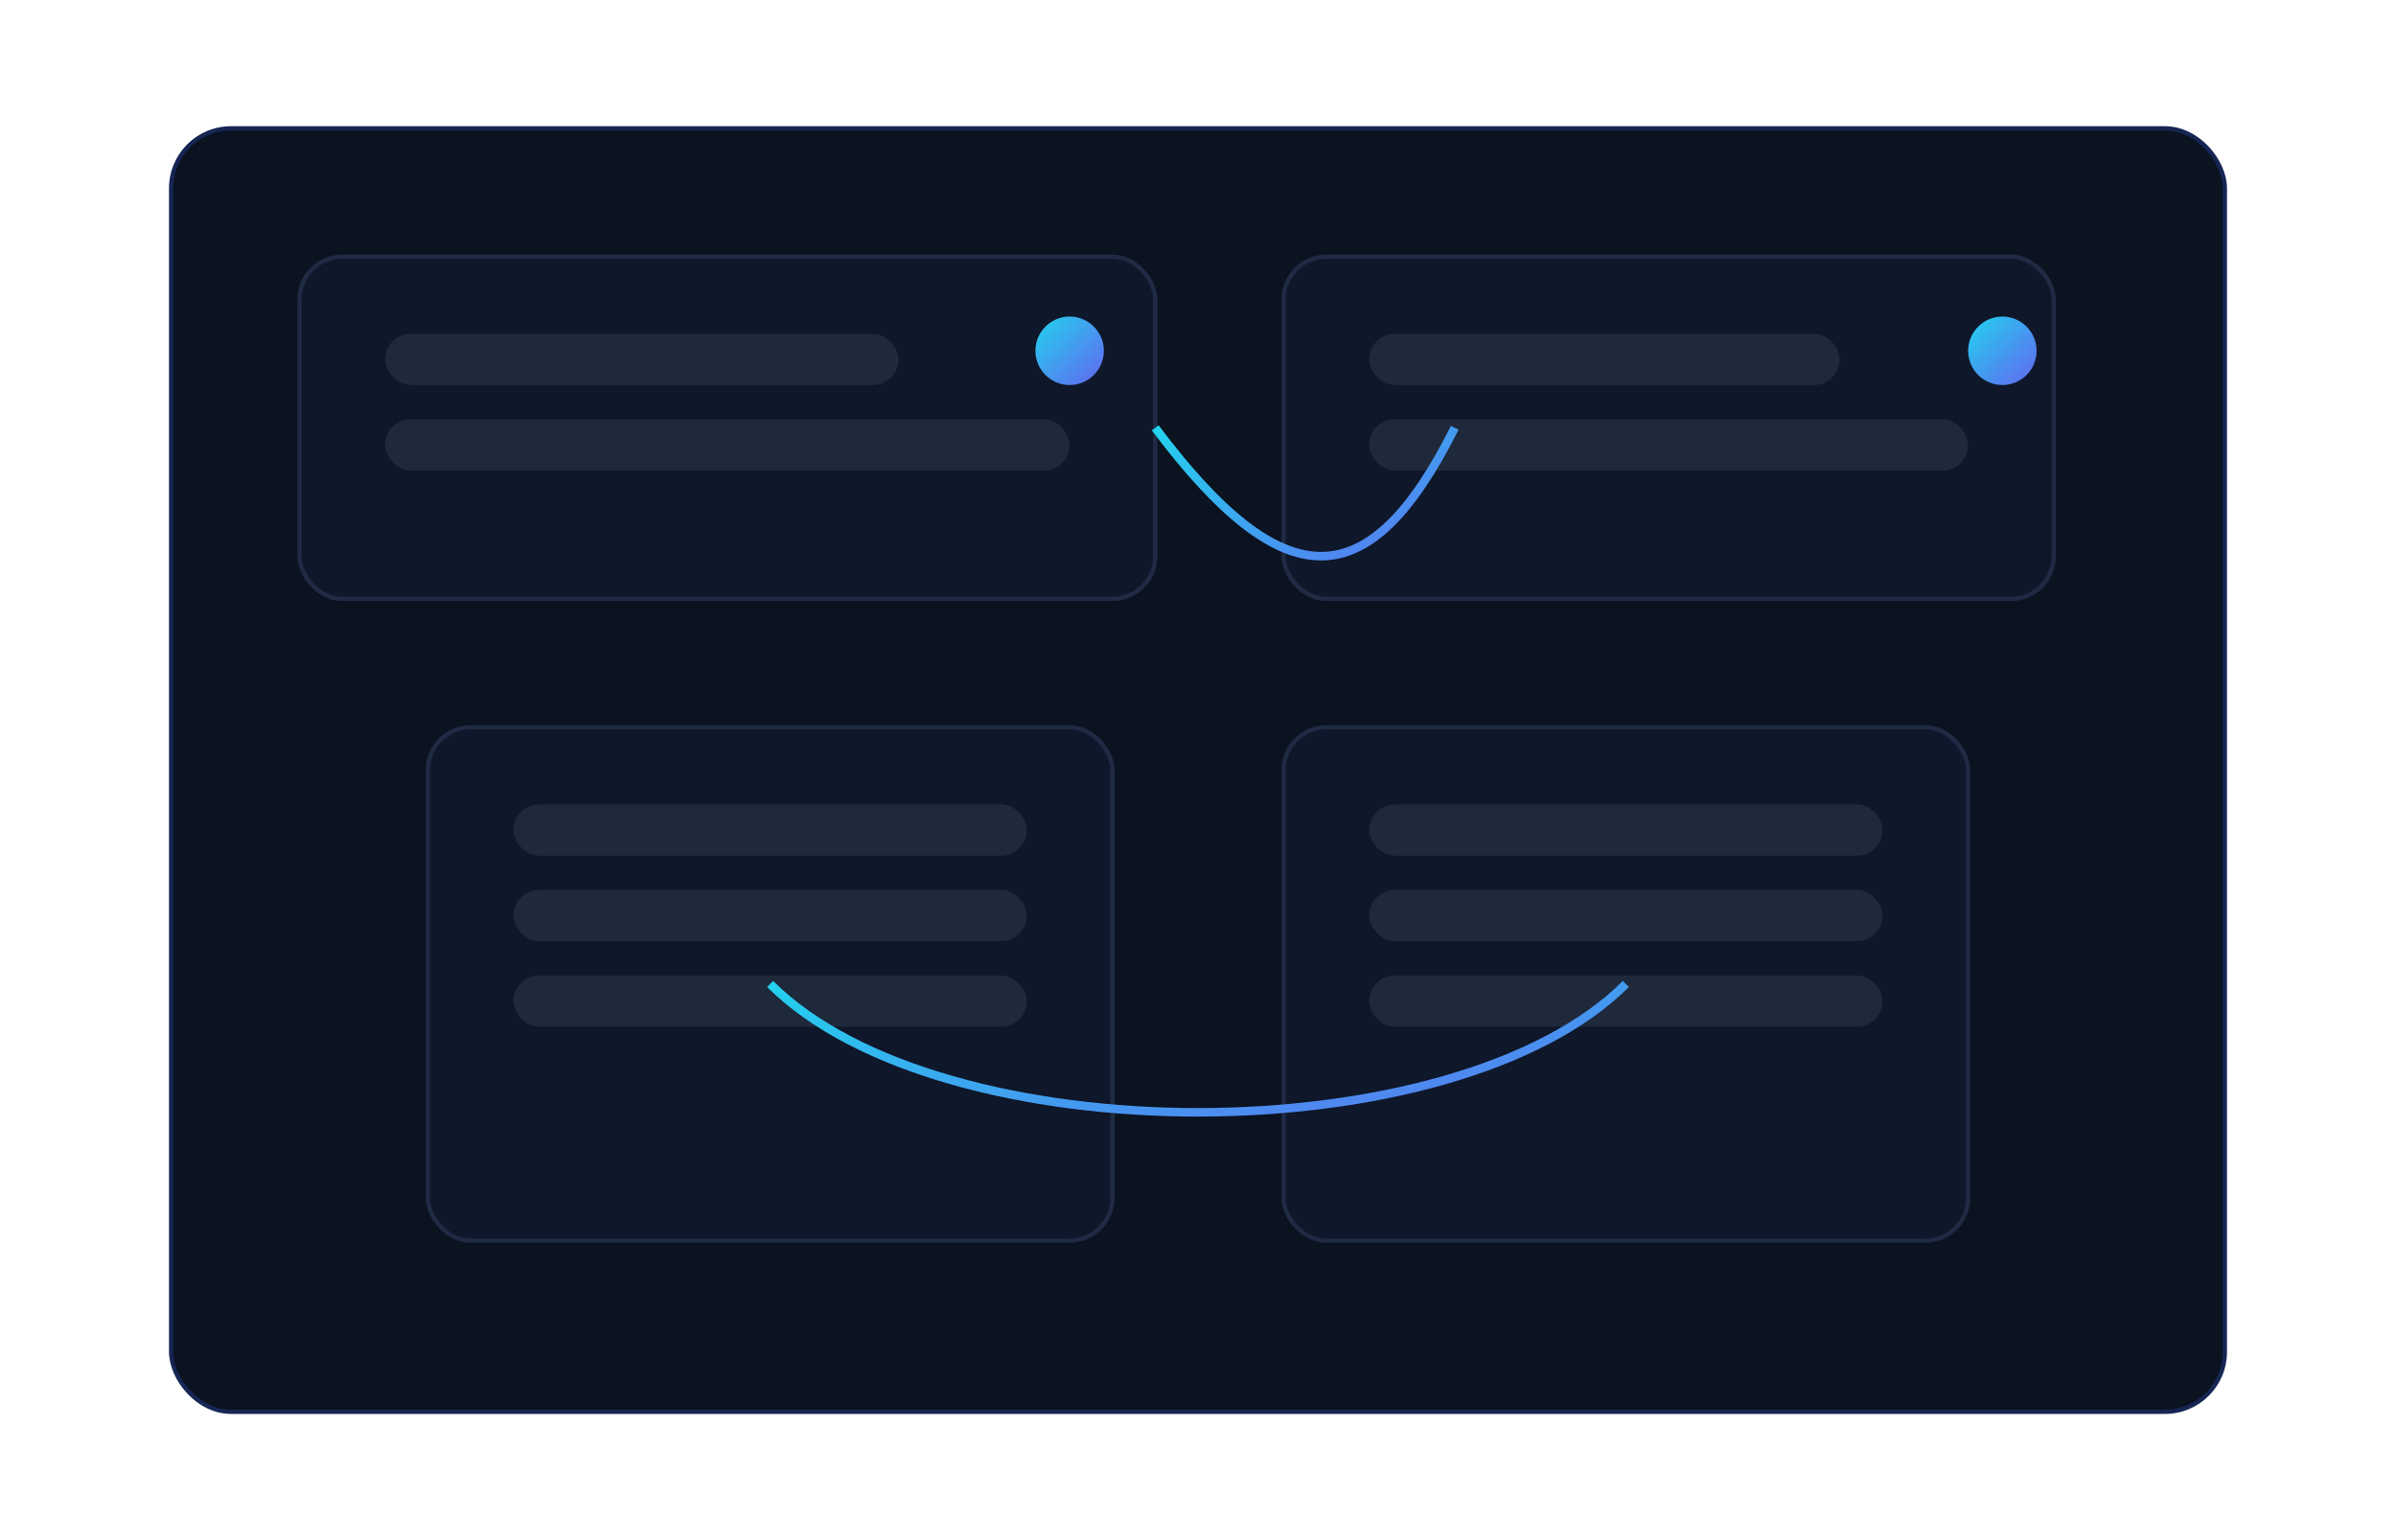 <svg width="560" height="360" viewBox="0 0 560 360" fill="none" xmlns="http://www.w3.org/2000/svg">
  <defs>
    <linearGradient id="l1" x1="0" y1="0" x2="1" y2="1">
      <stop offset="0%" stop-color="#22d3ee"/>
      <stop offset="100%" stop-color="#6366f1"/>
    </linearGradient>
    <filter id="sd" x="-20%" y="-20%" width="140%" height="140%">
      <feDropShadow dx="0" dy="14" stdDeviation="14" flood-color="#0ea5e9" flood-opacity="0.18"/>
    </filter>
  </defs>
  <rect x="40" y="30" rx="14" ry="14" width="480" height="300" fill="#0b1220" stroke="#172554"/>
  <g filter="url(#sd)">
    <rect x="70" y="60" rx="10" width="200" height="80" fill="#0f172a" stroke="#1f2a44"/>
    <rect x="90" y="78" rx="6" width="120" height="12" fill="#1e293b"/>
    <rect x="90" y="98" rx="6" width="160" height="12" fill="#1e293b"/>
    <circle cx="250" cy="82" r="8" fill="url(#l1)"/>
  </g>
  <g filter="url(#sd)">
    <rect x="300" y="60" rx="10" width="180" height="80" fill="#0f172a" stroke="#1f2a44"/>
    <rect x="320" y="78" rx="6" width="110" height="12" fill="#1e293b"/>
    <rect x="320" y="98" rx="6" width="140" height="12" fill="#1e293b"/>
    <circle cx="468" cy="82" r="8" fill="url(#l1)"/>
  </g>
  <g filter="url(#sd)">
    <rect x="100" y="170" rx="10" width="160" height="120" fill="#0f172a" stroke="#1f2a44"/>
    <rect x="120" y="188" rx="6" width="120" height="12" fill="#1e293b"/>
    <rect x="120" y="208" rx="6" width="120" height="12" fill="#1e293b"/>
    <rect x="120" y="228" rx="6" width="120" height="12" fill="#1e293b"/>
  </g>
  <g filter="url(#sd)">
    <rect x="300" y="170" rx="10" width="160" height="120" fill="#0f172a" stroke="#1f2a44"/>
    <rect x="320" y="188" rx="6" width="120" height="12" fill="#1e293b"/>
    <rect x="320" y="208" rx="6" width="120" height="12" fill="#1e293b"/>
    <rect x="320" y="228" rx="6" width="120" height="12" fill="#1e293b"/>
  </g>
  <path d="M270 100 C 300 140, 320 140, 340 100" stroke="url(#l1)" stroke-width="2" fill="none"/>
  <path d="M180 230 C 220 270, 340 270, 380 230" stroke="url(#l1)" stroke-width="2" fill="none"/>
</svg> 